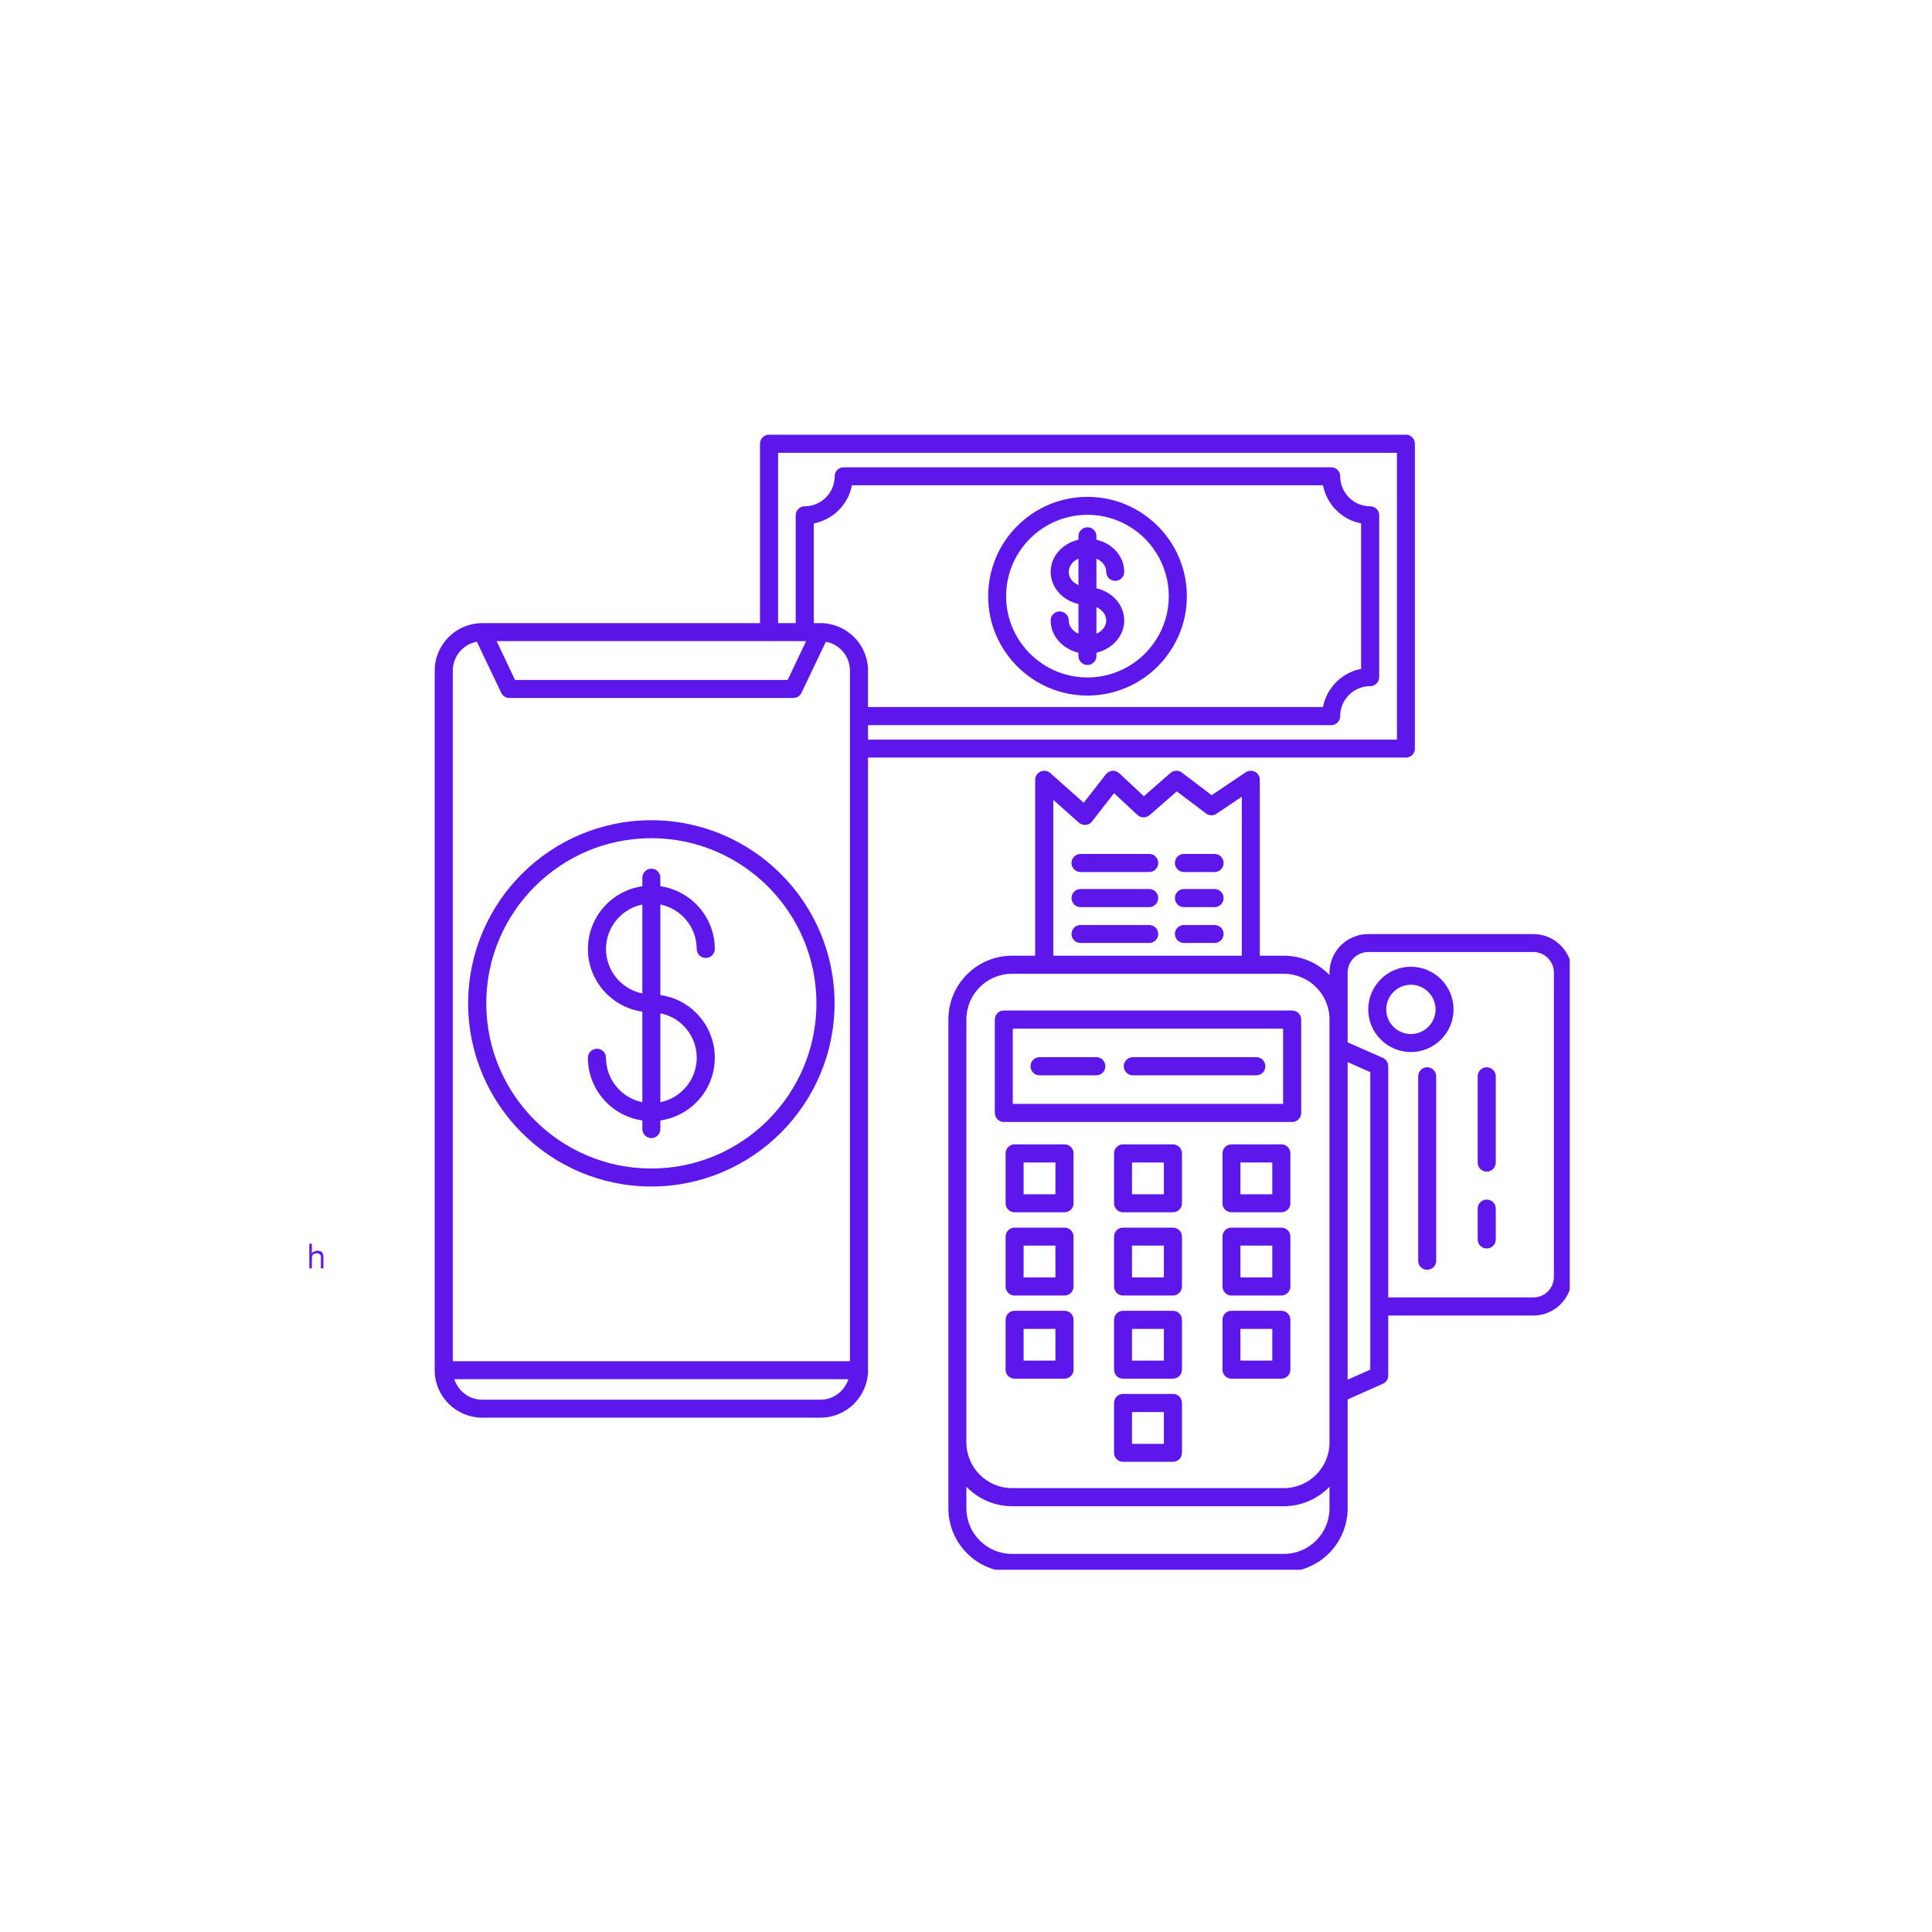 <svg xmlns="http://www.w3.org/2000/svg" xmlns:xlink="http://www.w3.org/1999/xlink" width="80" zoomAndPan="magnify" viewBox="0 0 60 60" height="80" preserveAspectRatio="xMidYMid meet" version="1.0"><defs><g/><clipPath id="5c659bd9ec"><path d="M 13.5 13.5 L 48.75 13.5 L 48.75 48.75 L 13.5 48.75 Z M 13.5 13.5 " clip-rule="nonzero"/></clipPath><clipPath id="b3ab5eec9f"><path d="M 14.977 44.027 L 25.48 44.027 C 26.293 44.027 26.957 43.367 26.957 42.555 L 26.957 23.527 L 43.664 23.527 C 43.816 23.527 43.941 23.402 43.941 23.25 L 43.941 13.781 C 43.941 13.625 43.816 13.5 43.664 13.5 L 23.883 13.5 C 23.727 13.5 23.602 13.625 23.602 13.781 L 23.602 19.352 L 14.977 19.352 C 14.973 19.352 14.969 19.352 14.969 19.352 C 14.965 19.352 14.961 19.352 14.957 19.352 C 14.152 19.363 13.5 20.02 13.5 20.828 L 13.5 42.555 C 13.5 43.367 14.164 44.027 14.977 44.027 Z M 25.48 43.469 L 14.977 43.469 C 14.57 43.469 14.23 43.199 14.109 42.832 L 26.348 42.832 C 26.227 43.199 25.887 43.469 25.48 43.469 Z M 23.867 19.91 C 23.871 19.91 23.875 19.914 23.883 19.914 C 23.887 19.914 23.895 19.91 23.898 19.91 L 25.035 19.91 L 24.461 21.117 L 15.996 21.117 L 15.422 19.91 Z M 25.5 19.352 C 25.496 19.352 25.492 19.352 25.488 19.352 C 25.488 19.352 25.484 19.352 25.48 19.352 L 25.273 19.352 L 25.273 16.254 C 25.871 16.141 26.344 15.668 26.457 15.07 L 41.086 15.07 C 41.203 15.668 41.672 16.141 42.27 16.254 L 42.27 20.773 C 41.672 20.887 41.203 21.359 41.086 21.957 L 26.957 21.957 L 26.957 20.828 C 26.957 20.02 26.305 19.363 25.5 19.352 Z M 24.164 14.062 L 43.383 14.062 L 43.383 22.969 L 26.957 22.969 L 26.957 22.52 L 41.34 22.52 C 41.496 22.52 41.621 22.395 41.621 22.238 C 41.621 21.727 42.039 21.309 42.551 21.309 C 42.707 21.309 42.832 21.184 42.832 21.027 L 42.832 16 C 42.832 15.848 42.707 15.723 42.551 15.723 C 42.039 15.723 41.621 15.305 41.621 14.789 C 41.621 14.637 41.496 14.512 41.34 14.512 L 26.203 14.512 C 26.047 14.512 25.922 14.637 25.922 14.789 C 25.922 15.305 25.504 15.723 24.992 15.723 C 24.84 15.723 24.711 15.848 24.711 16 L 24.711 19.352 L 24.164 19.352 Z M 14.809 19.93 L 15.566 21.516 C 15.609 21.613 15.711 21.676 15.816 21.676 L 24.641 21.676 C 24.746 21.676 24.848 21.613 24.891 21.516 L 25.648 19.93 C 26.074 20.008 26.395 20.379 26.395 20.828 L 26.395 42.273 L 14.062 42.273 L 14.062 20.828 C 14.062 20.379 14.383 20.008 14.809 19.93 Z M 20.227 36.848 C 23.363 36.848 25.918 34.297 25.918 31.16 C 25.918 28.023 23.363 25.473 20.227 25.473 C 17.09 25.473 14.539 28.023 14.539 31.16 C 14.539 34.297 17.09 36.848 20.227 36.848 Z M 20.227 26.031 C 23.055 26.031 25.355 28.332 25.355 31.16 C 25.355 33.988 23.055 36.289 20.227 36.289 C 17.398 36.289 15.102 33.988 15.102 31.16 C 15.102 28.332 17.402 26.031 20.227 26.031 Z M 18.82 32.848 C 18.82 32.695 18.695 32.57 18.539 32.57 C 18.383 32.57 18.258 32.695 18.258 32.848 C 18.258 33.84 18.996 34.66 19.949 34.797 L 19.949 35.062 C 19.949 35.219 20.074 35.344 20.23 35.344 C 20.383 35.344 20.508 35.219 20.508 35.062 L 20.508 34.797 C 21.461 34.66 22.199 33.84 22.199 32.848 C 22.199 32.324 21.992 31.828 21.621 31.457 C 21.316 31.152 20.93 30.961 20.508 30.902 L 20.508 28.09 C 21.152 28.223 21.637 28.789 21.637 29.473 C 21.637 29.625 21.762 29.75 21.918 29.75 C 22.074 29.75 22.199 29.625 22.199 29.473 C 22.199 28.48 21.461 27.66 20.508 27.523 L 20.508 27.258 C 20.508 27.102 20.383 26.977 20.23 26.977 C 20.074 26.977 19.949 27.102 19.949 27.258 L 19.949 27.523 C 18.996 27.66 18.258 28.48 18.258 29.473 C 18.258 30.461 18.996 31.281 19.949 31.418 L 19.949 34.23 C 19.305 34.098 18.82 33.531 18.82 32.848 Z M 21.223 31.852 C 21.492 32.117 21.637 32.473 21.637 32.848 C 21.637 33.531 21.152 34.098 20.508 34.23 L 20.508 31.469 C 20.777 31.523 21.027 31.652 21.223 31.852 Z M 18.82 29.473 C 18.82 28.789 19.305 28.223 19.949 28.09 L 19.949 30.852 C 19.305 30.723 18.82 30.152 18.82 29.473 Z M 31.172 34.844 L 40.129 34.844 C 40.285 34.844 40.41 34.715 40.41 34.562 L 40.41 31.664 C 40.41 31.508 40.285 31.383 40.129 31.383 L 31.172 31.383 C 31.02 31.383 30.895 31.508 30.895 31.664 L 30.895 34.562 C 30.895 34.715 31.02 34.844 31.172 34.844 Z M 31.453 31.945 L 39.848 31.945 L 39.848 34.281 L 31.453 34.281 Z M 39.297 33.113 C 39.297 33.27 39.172 33.395 39.02 33.395 L 35.18 33.395 C 35.027 33.395 34.898 33.27 34.898 33.113 C 34.898 32.957 35.027 32.832 35.18 32.832 L 39.02 32.832 C 39.172 32.832 39.297 32.957 39.297 33.113 Z M 34.328 33.113 C 34.328 33.27 34.203 33.395 34.051 33.395 L 32.285 33.395 C 32.129 33.395 32.004 33.27 32.004 33.113 C 32.004 32.957 32.129 32.832 32.285 32.832 L 34.051 32.832 C 34.203 32.832 34.328 32.957 34.328 33.113 Z M 36.426 35.539 L 34.875 35.539 C 34.723 35.539 34.598 35.664 34.598 35.82 L 34.598 37.371 C 34.598 37.523 34.723 37.648 34.875 37.648 L 36.426 37.648 C 36.582 37.648 36.707 37.523 36.707 37.371 L 36.707 35.82 C 36.707 35.664 36.582 35.539 36.426 35.539 Z M 36.145 37.09 L 35.156 37.09 L 35.156 36.102 L 36.145 36.102 Z M 36.426 38.125 L 34.875 38.125 C 34.723 38.125 34.598 38.25 34.598 38.402 L 34.598 39.953 C 34.598 40.105 34.723 40.234 34.875 40.234 L 36.426 40.234 C 36.582 40.234 36.707 40.105 36.707 39.953 L 36.707 38.402 C 36.707 38.25 36.582 38.125 36.426 38.125 Z M 36.145 39.672 L 35.156 39.672 L 35.156 38.684 L 36.145 38.684 Z M 36.426 40.707 L 34.875 40.707 C 34.723 40.707 34.598 40.832 34.598 40.988 L 34.598 42.535 C 34.598 42.691 34.723 42.816 34.875 42.816 L 36.426 42.816 C 36.582 42.816 36.707 42.691 36.707 42.535 L 36.707 40.988 C 36.707 40.832 36.582 40.707 36.426 40.707 Z M 36.145 42.254 L 35.156 42.254 L 35.156 41.27 L 36.145 41.27 Z M 33.059 35.539 L 31.508 35.539 C 31.355 35.539 31.23 35.664 31.23 35.82 L 31.23 37.371 C 31.23 37.523 31.355 37.648 31.508 37.648 L 33.059 37.648 C 33.215 37.648 33.34 37.523 33.34 37.371 L 33.34 35.82 C 33.34 35.664 33.215 35.539 33.059 35.539 Z M 32.777 37.09 L 31.789 37.09 L 31.789 36.102 L 32.777 36.102 Z M 33.059 38.125 L 31.508 38.125 C 31.355 38.125 31.23 38.25 31.23 38.402 L 31.23 39.953 C 31.23 40.105 31.355 40.234 31.508 40.234 L 33.059 40.234 C 33.215 40.234 33.34 40.105 33.34 39.953 L 33.34 38.402 C 33.34 38.25 33.215 38.125 33.059 38.125 Z M 32.777 39.672 L 31.789 39.672 L 31.789 38.684 L 32.777 38.684 Z M 33.059 40.707 L 31.508 40.707 C 31.355 40.707 31.23 40.832 31.23 40.988 L 31.23 42.535 C 31.23 42.691 31.355 42.816 31.508 42.816 L 33.059 42.816 C 33.215 42.816 33.34 42.691 33.34 42.535 L 33.34 40.988 C 33.34 40.832 33.215 40.707 33.059 40.707 Z M 32.777 42.254 L 31.789 42.254 L 31.789 41.27 L 32.777 41.27 Z M 39.793 35.539 L 38.242 35.539 C 38.09 35.539 37.965 35.664 37.965 35.82 L 37.965 37.371 C 37.965 37.523 38.09 37.648 38.242 37.648 L 39.793 37.648 C 39.949 37.648 40.074 37.523 40.074 37.371 L 40.074 35.82 C 40.074 35.664 39.949 35.539 39.793 35.539 Z M 39.512 37.09 L 38.523 37.09 L 38.523 36.102 L 39.512 36.102 Z M 39.793 38.125 L 38.242 38.125 C 38.09 38.125 37.965 38.25 37.965 38.402 L 37.965 39.953 C 37.965 40.105 38.09 40.234 38.242 40.234 L 39.793 40.234 C 39.949 40.234 40.074 40.105 40.074 39.953 L 40.074 38.402 C 40.074 38.25 39.949 38.125 39.793 38.125 Z M 39.512 39.672 L 38.523 39.672 L 38.523 38.684 L 39.512 38.684 Z M 39.793 40.707 L 38.242 40.707 C 38.09 40.707 37.965 40.832 37.965 40.988 L 37.965 42.535 C 37.965 42.691 38.09 42.816 38.242 42.816 L 39.793 42.816 C 39.949 42.816 40.074 42.691 40.074 42.535 L 40.074 40.988 C 40.074 40.832 39.949 40.707 39.793 40.707 Z M 39.512 42.254 L 38.523 42.254 L 38.523 41.27 L 39.512 41.27 Z M 36.426 43.289 L 34.875 43.289 C 34.723 43.289 34.598 43.414 34.598 43.57 L 34.598 45.117 C 34.598 45.273 34.723 45.398 34.875 45.398 L 36.426 45.398 C 36.582 45.398 36.707 45.273 36.707 45.117 L 36.707 43.57 C 36.707 43.414 36.582 43.289 36.426 43.289 Z M 36.145 44.84 L 35.156 44.84 L 35.156 43.852 L 36.145 43.852 Z M 36.488 26.801 C 36.488 26.645 36.613 26.52 36.77 26.52 L 37.719 26.52 C 37.875 26.52 38 26.645 38 26.801 C 38 26.957 37.875 27.082 37.719 27.082 L 36.77 27.082 C 36.613 27.082 36.488 26.957 36.488 26.801 Z M 35.969 26.801 C 35.969 26.957 35.844 27.082 35.691 27.082 L 33.555 27.082 C 33.402 27.082 33.277 26.957 33.277 26.801 C 33.277 26.645 33.402 26.52 33.555 26.52 L 35.691 26.52 C 35.844 26.52 35.969 26.645 35.969 26.801 Z M 38 27.891 C 38 28.043 37.875 28.172 37.719 28.172 L 36.77 28.172 C 36.613 28.172 36.488 28.043 36.488 27.891 C 36.488 27.734 36.613 27.609 36.77 27.609 L 37.719 27.609 C 37.875 27.609 38 27.734 38 27.891 Z M 35.969 27.891 C 35.969 28.043 35.844 28.172 35.691 28.172 L 33.555 28.172 C 33.402 28.172 33.277 28.043 33.277 27.891 C 33.277 27.734 33.402 27.609 33.555 27.609 L 35.691 27.609 C 35.844 27.609 35.969 27.734 35.969 27.891 Z M 38 29.004 C 38 29.16 37.875 29.285 37.719 29.285 L 36.77 29.285 C 36.613 29.285 36.488 29.16 36.488 29.004 C 36.488 28.852 36.613 28.727 36.77 28.727 L 37.719 28.727 C 37.875 28.727 38 28.852 38 29.004 Z M 35.969 29.004 C 35.969 29.16 35.844 29.285 35.691 29.285 L 33.555 29.285 C 33.402 29.285 33.277 29.16 33.277 29.004 C 33.277 28.852 33.402 28.727 33.555 28.727 L 35.691 28.727 C 35.844 28.727 35.969 28.852 35.969 29.004 Z M 47.621 29.008 L 42.492 29.008 C 41.828 29.008 41.289 29.547 41.289 30.207 L 41.289 30.281 C 40.93 29.91 40.426 29.68 39.871 29.68 L 39.125 29.68 L 39.125 24.219 C 39.125 24.113 39.07 24.02 38.977 23.969 C 38.887 23.922 38.773 23.926 38.688 23.984 L 37.629 24.695 L 36.703 23.992 C 36.598 23.914 36.453 23.918 36.352 24.004 L 35.523 24.727 L 34.758 24.012 C 34.699 23.957 34.621 23.934 34.543 23.938 C 34.465 23.945 34.395 23.984 34.344 24.047 L 33.656 24.93 L 32.617 24.008 C 32.535 23.934 32.414 23.918 32.316 23.961 C 32.215 24.008 32.148 24.105 32.148 24.219 L 32.148 29.68 L 31.43 29.68 C 30.34 29.68 29.453 30.566 29.453 31.66 L 29.453 46.84 C 29.453 47.934 30.34 48.82 31.43 48.82 L 39.871 48.82 C 40.965 48.82 41.852 47.934 41.852 46.84 L 41.852 43.461 L 42.949 42.973 C 43.051 42.93 43.113 42.828 43.113 42.719 L 43.113 40.855 L 47.621 40.855 C 48.281 40.855 48.82 40.316 48.82 39.652 L 48.82 30.207 C 48.82 29.547 48.281 29.008 47.621 29.008 Z M 32.711 24.84 L 33.508 25.551 C 33.566 25.602 33.645 25.625 33.719 25.617 C 33.797 25.613 33.867 25.574 33.914 25.512 L 34.598 24.633 L 35.324 25.309 C 35.43 25.406 35.59 25.41 35.699 25.316 L 36.547 24.578 L 37.453 25.262 C 37.547 25.336 37.68 25.34 37.777 25.273 L 38.566 24.742 L 38.566 29.68 L 32.711 29.68 Z M 30.012 31.66 C 30.012 30.875 30.648 30.242 31.43 30.242 L 39.871 30.242 C 40.652 30.242 41.289 30.879 41.289 31.66 L 41.289 44.797 C 41.289 45.578 40.652 46.215 39.871 46.215 L 31.43 46.215 C 30.648 46.215 30.012 45.578 30.012 44.797 Z M 41.289 46.84 C 41.289 47.625 40.652 48.258 39.871 48.258 L 31.43 48.258 C 30.648 48.258 30.012 47.625 30.012 46.84 L 30.012 46.172 C 30.371 46.543 30.875 46.777 31.43 46.777 L 39.871 46.777 C 40.426 46.777 40.93 46.543 41.289 46.172 Z M 42.555 42.535 L 41.852 42.848 L 41.852 32.984 L 42.555 33.297 Z M 48.258 39.652 C 48.258 40.008 47.973 40.293 47.621 40.293 L 43.113 40.293 L 43.113 33.113 C 43.113 33.004 43.051 32.902 42.949 32.855 L 41.852 32.371 L 41.852 30.207 C 41.852 29.855 42.137 29.566 42.492 29.566 L 47.621 29.566 C 47.973 29.566 48.258 29.855 48.258 30.207 Z M 43.816 30.023 C 43.086 30.023 42.492 30.617 42.492 31.348 C 42.492 32.078 43.086 32.672 43.816 32.672 C 44.547 32.672 45.141 32.078 45.141 31.348 C 45.141 30.617 44.547 30.023 43.816 30.023 Z M 43.816 32.113 C 43.395 32.113 43.051 31.77 43.051 31.348 C 43.051 30.926 43.395 30.582 43.816 30.582 C 44.238 30.582 44.582 30.926 44.582 31.348 C 44.582 31.77 44.238 32.113 43.816 32.113 Z M 44.602 33.426 L 44.602 39.156 C 44.602 39.309 44.477 39.434 44.32 39.434 C 44.168 39.434 44.043 39.309 44.043 39.156 L 44.043 33.426 C 44.043 33.27 44.168 33.145 44.32 33.145 C 44.477 33.145 44.602 33.27 44.602 33.426 Z M 46.453 37.535 L 46.453 38.496 C 46.453 38.648 46.324 38.773 46.172 38.773 C 46.016 38.773 45.891 38.648 45.891 38.496 L 45.891 37.535 C 45.891 37.379 46.016 37.254 46.172 37.254 C 46.324 37.254 46.453 37.379 46.453 37.535 Z M 46.453 33.426 L 46.453 36.105 C 46.453 36.258 46.324 36.387 46.172 36.387 C 46.016 36.387 45.891 36.258 45.891 36.105 L 45.891 33.426 C 45.891 33.27 46.016 33.145 46.172 33.145 C 46.324 33.145 46.453 33.27 46.453 33.426 Z M 33.773 21.602 C 35.473 21.602 36.859 20.215 36.859 18.516 C 36.859 16.812 35.473 15.43 33.773 15.43 C 32.07 15.43 30.688 16.812 30.688 18.516 C 30.688 20.215 32.07 21.602 33.773 21.602 Z M 33.773 15.988 C 35.164 15.988 36.297 17.121 36.297 18.516 C 36.297 19.906 35.164 21.039 33.773 21.039 C 32.379 21.039 31.246 19.906 31.246 18.516 C 31.246 17.121 32.379 15.988 33.773 15.988 Z M 33.191 19.27 C 33.191 19.113 33.062 18.988 32.91 18.988 C 32.754 18.988 32.629 19.113 32.629 19.27 C 32.629 19.75 32.996 20.152 33.492 20.27 L 33.492 20.371 C 33.492 20.527 33.617 20.652 33.773 20.652 C 33.926 20.652 34.051 20.527 34.051 20.371 L 34.051 20.27 C 34.547 20.152 34.914 19.75 34.914 19.27 C 34.914 18.785 34.547 18.383 34.051 18.27 L 34.051 17.348 C 34.23 17.43 34.355 17.582 34.355 17.758 C 34.355 17.914 34.48 18.039 34.633 18.039 C 34.789 18.039 34.914 17.914 34.914 17.758 C 34.914 17.277 34.547 16.875 34.051 16.762 L 34.051 16.656 C 34.051 16.5 33.926 16.375 33.773 16.375 C 33.617 16.375 33.492 16.5 33.492 16.656 L 33.492 16.762 C 32.996 16.875 32.629 17.277 32.629 17.758 C 32.629 18.242 32.996 18.645 33.492 18.758 L 33.492 19.68 C 33.312 19.602 33.191 19.445 33.191 19.27 Z M 34.355 19.27 C 34.355 19.445 34.23 19.602 34.051 19.68 L 34.051 18.855 C 34.23 18.938 34.355 19.09 34.355 19.27 Z M 33.191 17.762 C 33.191 17.582 33.312 17.43 33.492 17.348 L 33.492 18.172 C 33.312 18.094 33.191 17.938 33.191 17.762 Z M 33.191 17.762 " clip-rule="nonzero"/></clipPath></defs><rect x="-6" width="72" fill="#ffffff" y="-6" height="72" fill-opacity="1"/><rect x="-6" width="72" fill="#ffffff" y="-6" height="72" fill-opacity="1"/><g clip-path="url(#5c659bd9ec)"><g clip-path="url(#b3ab5eec9f)"><path fill="#5e17eb" d="M 13.5 13.5 L 13.5 48.75 L 48.75 48.75 L 48.75 13.5 Z M 13.5 13.5 " fill-opacity="1" fill-rule="nonzero"/></g></g><g fill="#5e17eb" fill-opacity="1"><g transform="translate(9.513, 39.39)"><g><path d="M 0.453 0 L 0.453 -0.344 C 0.453 -0.383 0.441 -0.414 0.422 -0.438 C 0.398 -0.457 0.367 -0.469 0.328 -0.469 C 0.273 -0.469 0.234 -0.453 0.203 -0.422 C 0.18 -0.398 0.172 -0.352 0.172 -0.281 L 0.172 0 L 0.094 0 L 0.094 -0.766 L 0.172 -0.766 L 0.172 -0.531 C 0.172 -0.5 0.164 -0.477 0.156 -0.469 L 0.172 -0.469 C 0.18 -0.488 0.203 -0.504 0.234 -0.516 C 0.266 -0.535 0.301 -0.547 0.344 -0.547 C 0.406 -0.547 0.453 -0.531 0.484 -0.5 C 0.516 -0.469 0.531 -0.414 0.531 -0.344 L 0.531 0 Z M 0.453 0 "/></g></g></g></svg>